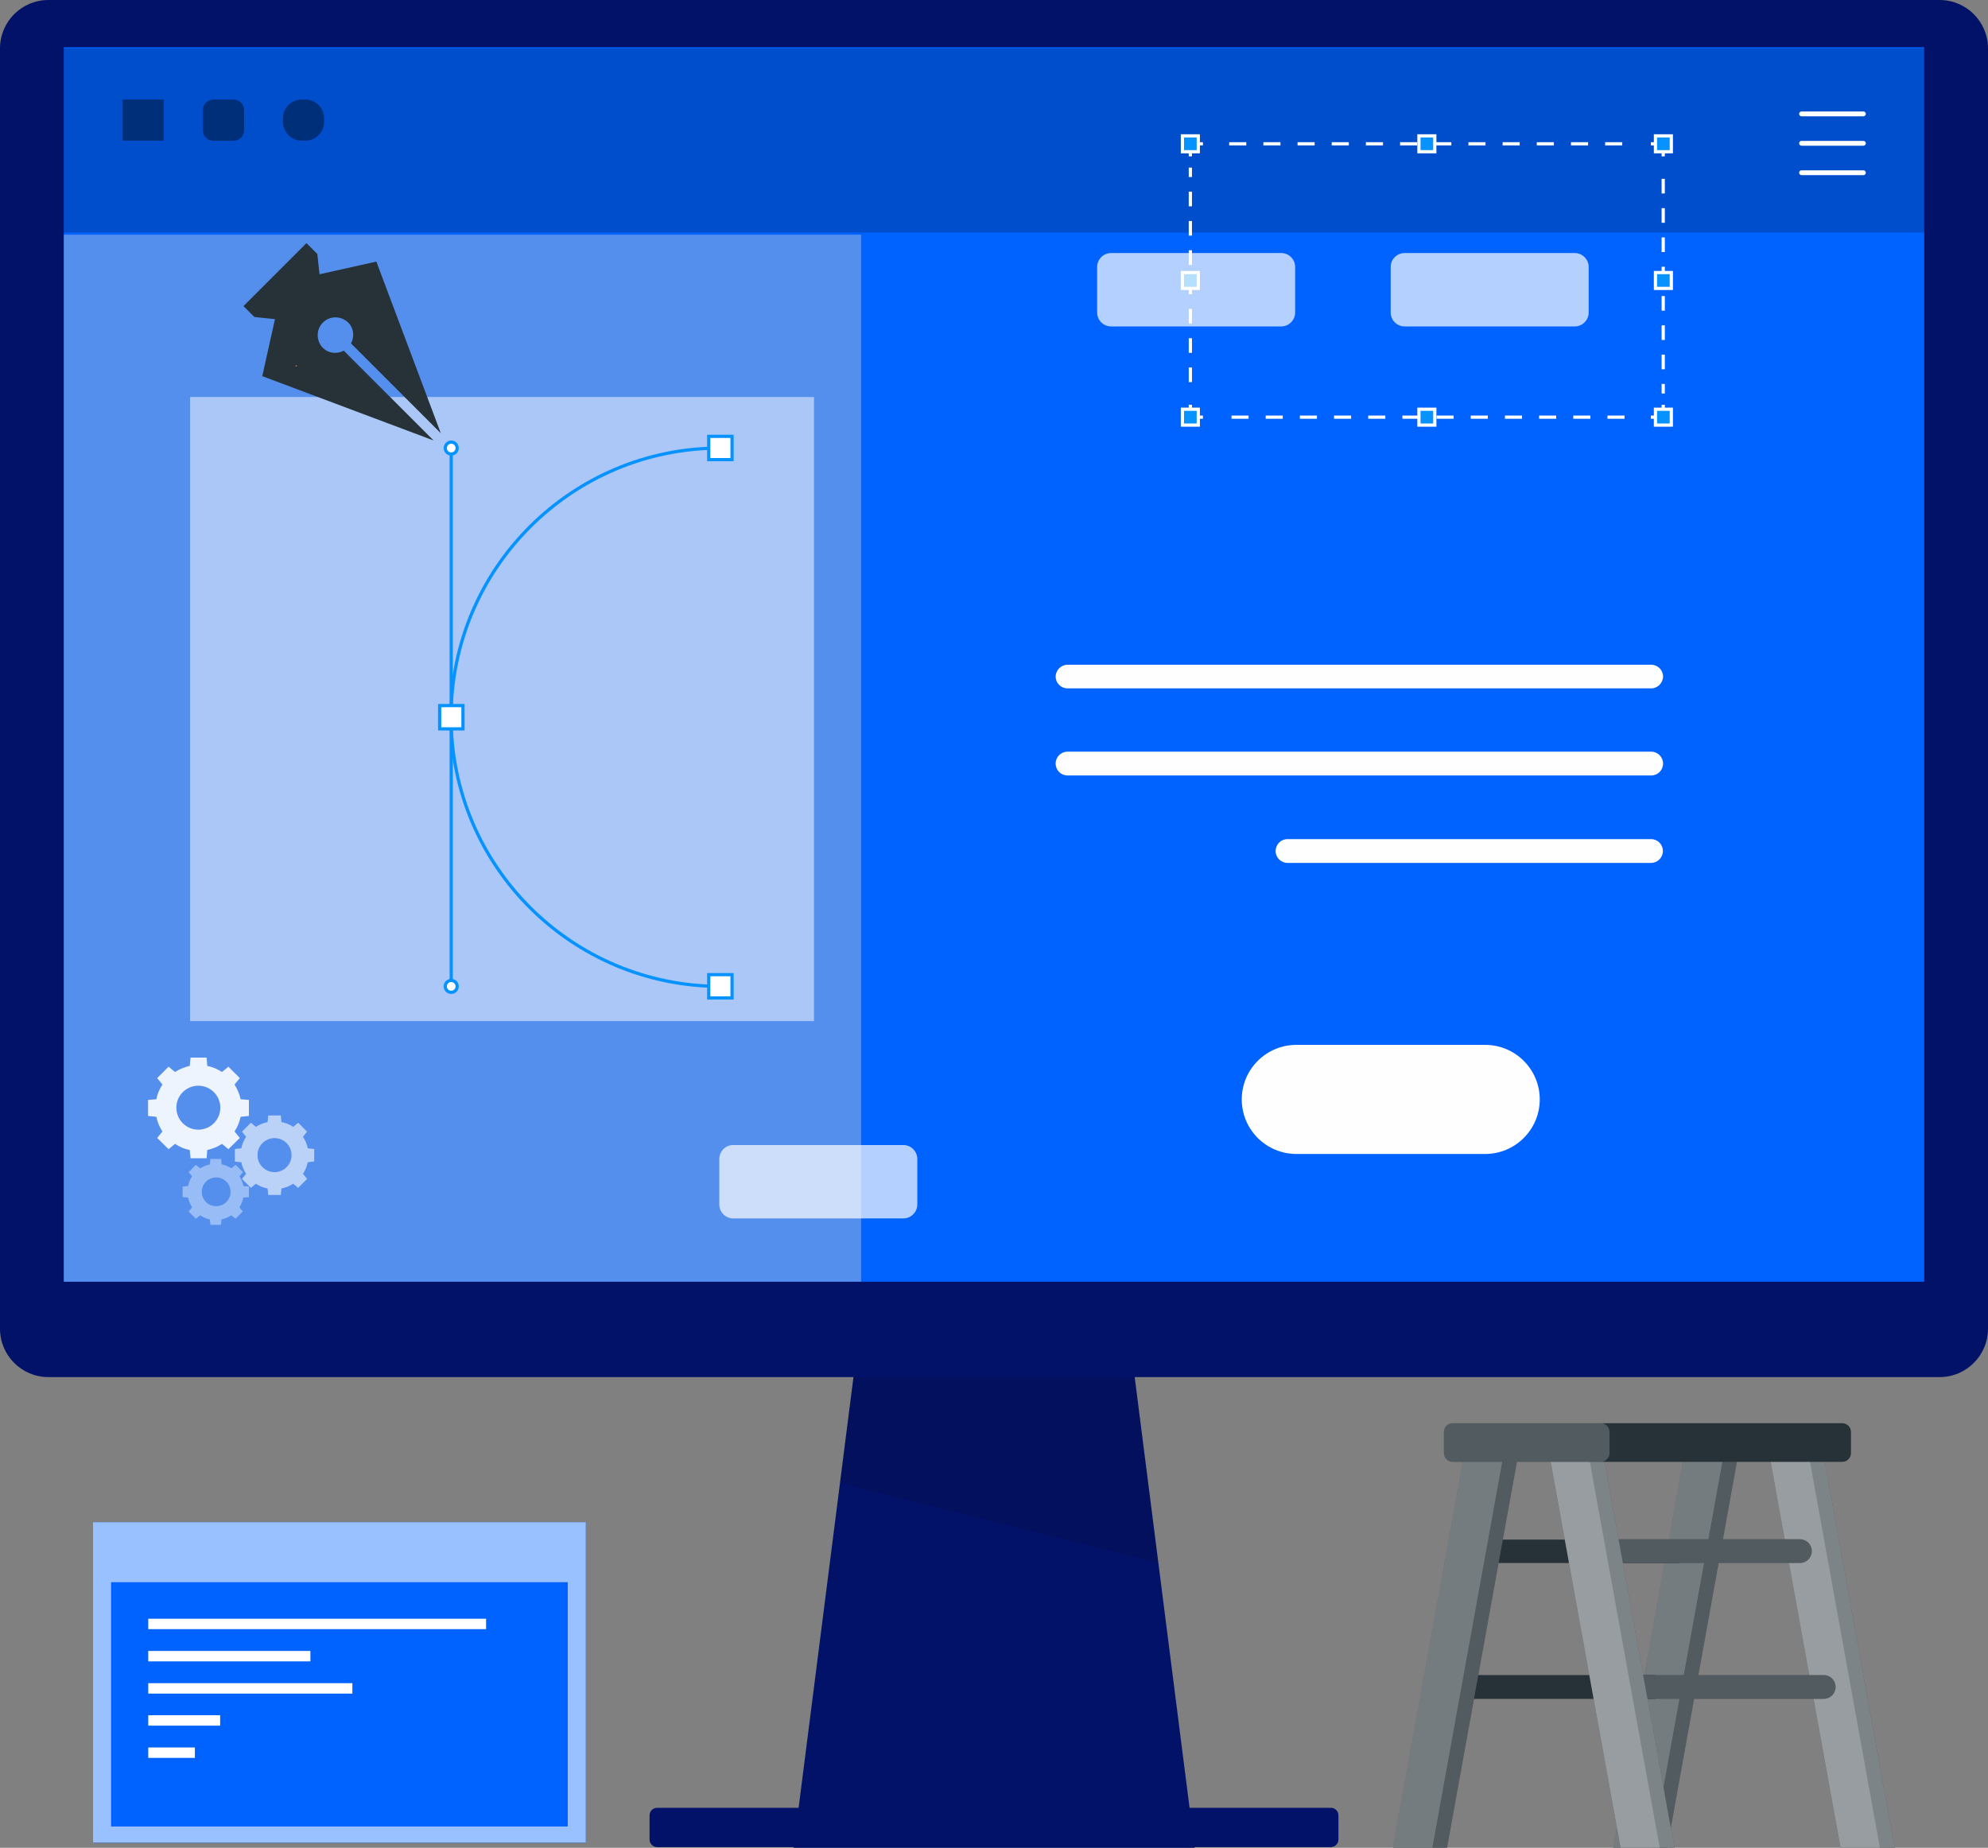 <?xml version="1.0" encoding="UTF-8"?>
<!DOCTYPE svg PUBLIC "-//W3C//DTD SVG 1.1//EN" "http://www.w3.org/Graphics/SVG/1.1/DTD/svg11.dtd">
<!-- Creator: CorelDRAW -->
<svg xmlns="http://www.w3.org/2000/svg" xml:space="preserve" width="162.608mm" height="151.144mm" version="1.1" style="shape-rendering:geometricPrecision; text-rendering:geometricPrecision; image-rendering:optimizeQuality; fill-rule:evenodd; clip-rule:evenodd"
viewBox="0 0 144317.8 134143"
 xmlns:xlink="http://www.w3.org/1999/xlink"
 xmlns:xodm="http://www.corel.com/coreldraw/odm/2003">
 <rect x="0" y="0" width="144317.8" height="134143" fill="#808080" stroke="none"/>
 <defs>
  <style type="text/css">
   <![CDATA[
    .str4 {stroke:#0693FF;stroke-width:233.24;stroke-miterlimit:22.926}
    .str0 {stroke:white;stroke-width:233.24;stroke-miterlimit:22.926}
    .str3 {stroke:white;stroke-width:349.77;stroke-linecap:round;stroke-linejoin:round;stroke-miterlimit:22.926}
    .str1 {stroke:white;stroke-width:233.24;stroke-miterlimit:22.926;stroke-dasharray:1240.576 1240.576}
    .str2 {stroke:white;stroke-width:233.24;stroke-miterlimit:22.926;stroke-dasharray:1063.515 1063.515}
    .fil8 {fill:none;fill-rule:nonzero}
    .fil13 {fill:#FEFEFE;fill-rule:nonzero}
    .fil9 {fill:#0693FF;fill-rule:nonzero}
    .fil2 {fill:#263238;fill-rule:nonzero}
    .fil17 {fill:#B97964;fill-rule:nonzero}
    .fil12 {fill:white;fill-rule:nonzero}
    .fil0 {fill:#021269;fill-rule:nonzero}
    .fil5 {fill:#0062FF;fill-rule:nonzero}
    .fil1 {fill:black;fill-rule:nonzero;fill-opacity:0.102}
    .fil6 {fill:black;fill-rule:nonzero;fill-opacity:0.2}
    .fil3 {fill:white;fill-rule:nonzero;fill-opacity:0.2}
    .fil14 {fill:black;fill-rule:nonzero;fill-opacity:0.4}
    .fil7 {fill:#D2D3D5;fill-rule:nonzero;fill-opacity:0.4}
    .fil4 {fill:white;fill-rule:nonzero;fill-opacity:0.4}
    .fil11 {fill:white;fill-rule:nonzero;fill-opacity:0.502}
    .fil16 {fill:white;fill-rule:nonzero;fill-opacity:0.6}
    .fil10 {fill:white;fill-rule:nonzero;fill-opacity:0.702}
    .fil15 {fill:white;fill-rule:nonzero;fill-opacity:0.902}
   ]]>
  </style>
 </defs>
 <g id="Layer_x0020_1">
  <g id="_3008752331040">
   <polygon class="fil0" points="86725.01,134142.91 57604.85,134142.91 62536.18,95435.76 81793.68,95435.76 "/>
   <polygon class="fil1" points="84085.35,113469.55 60976.36,107662.32 62536.18,95435.76 81793.68,95435.76 "/>
   <path class="fil0" d="M47705.99 131239.3l48905.74 0c311.96,0 551.95,252.06 551.95,552.04l0 1751.79c0,299.89 -252.06,551.95 -551.95,551.95l-48905.74 0c-299.98,0 -552.04,-252.06 -552.04,-551.95l0 -1751.79c0,-312.05 252.06,-552.04 552.04,-552.04z"/>
   <path class="fil0" d="M140802.15 0.09l-137286.51 0c0,0 0,0 0,0 -1943.76,0 -3515.64,1571.89 -3515.64,3515.64 0,0 0,0 0,0l0 92940.14c0,1943.76 1571.89,3515.64 3515.64,3515.64l137286.51 0c1943.76,0 3515.64,-1571.89 3515.64,-3515.64l0 -92928.16c0,0 0,-11.98 0,-11.98 0,-1943.76 -1571.89,-3515.64 -3515.64,-3515.64 0,0 0,0 0,0z"/>
   <g id="freepik--Ladder--inject-20">
    <polygon class="fil2" points="117105.18,134142.91 121028.64,134142.91 126343.91,104722.59 122432.52,104722.59 "/>
    <polygon class="fil3" points="117105.18,134142.91 121028.64,134142.91 126343.91,104722.59 122432.52,104722.59 "/>
    <polygon class="fil3" points="117105.18,134142.91 119960.87,134142.91 125288.03,104722.59 122432.52,104722.59 "/>
    <path class="fil2" d="M106090.61 113469.55l15658.08 0c0,0 0,0 0,0 467.9,0 851.84,-383.94 851.84,-851.93 0,0 0,0 0,0l0 0c0,0 0,0 0,0 0,-467.9 -383.94,-851.84 -851.84,-851.84 0,0 0,0 0,0l-15658.08 0c0,0 0,0 0,0 -467.9,0 -851.84,383.94 -851.84,851.84 0,0 0,0 0,0l0 0c0,0 0,0 0,0 0,467.99 383.94,851.93 851.84,851.93 0,0 0,0 0,0l0 0z"/>
    <path class="fil2" d="M104350.72 123332.2l15657.99 0c480.06,0 864,-395.92 864,-863.91 0,0 0,0 0,0l0 0c0,-479.97 -383.94,-863.91 -864,-863.91l-15657.99 0c-479.97,0 -863.91,383.94 -863.91,863.91l0 0c0,0 0,0 0,0 0,480.06 383.94,863.91 863.91,863.91l0 0z"/>
    <polygon class="fil2" points="101123.16,134142.91 105046.62,134142.91 110373.96,104722.59 106450.5,104722.59 "/>
    <polygon class="fil3" points="101123.16,134142.91 105046.62,134142.91 110373.96,104722.59 106450.5,104722.59 "/>
    <polygon class="fil3" points="101123.16,134142.91 103978.85,134142.91 109306.19,104722.59 106450.5,104722.59 "/>
    <polygon class="fil2" points="137538.56,134142.91 133615.01,134142.91 128287.67,104722.59 132211.22,104722.59 "/>
    <polygon class="fil4" points="137538.56,134142.91 133615.01,134142.91 128287.67,104722.59 132211.22,104722.59 "/>
    <polygon class="fil3" points="136470.79,134142.91 133615.01,134142.91 128287.67,104722.59 131143.45,104722.59 "/>
    <path class="fil2" d="M130663.39 113469.55l-15657.99 0c-479.97,0 -863.91,-383.94 -863.91,-864l0 0c0,-479.97 383.94,-863.91 863.91,-863.91l15657.99 0c480.06,0 864,383.94 864,863.91l0 0c0,480.06 -383.94,864 -864,864l0 0z"/>
    <path class="fil2" d="M132391.3 123332.2l-15657.99 0c0,0 0,0 0,0 -480.06,0 -864,-383.85 -864,-863.91 0,0 0,0 0,0l0 0c0,-479.97 383.94,-863.91 864,-863.91l15657.99 0c479.97,0 863.91,383.94 863.91,863.91l0 0c0,0 0,0 0,0 0,480.06 -383.94,863.91 -863.91,863.91 0,0 0,0 0,0l0 0z"/>
    <path class="fil3" d="M130663.39 113469.55l-15657.99 0c-479.97,0 -863.91,-383.94 -863.91,-864l0 0c0,-479.97 383.94,-863.91 863.91,-863.91l15657.99 0c480.06,0 864,383.94 864,863.91l0 0c0,480.06 -383.94,864 -864,864l0 0z"/>
    <path class="fil3" d="M132391.3 123332.2l-15657.99 0c0,0 0,0 0,0 -480.06,0 -864,-383.85 -864,-863.91 0,0 0,0 0,0l0 0c0,-479.97 383.94,-863.91 864,-863.91l15657.99 0c479.97,0 863.91,383.94 863.91,863.91l0 0c0,0 0,0 0,0 0,480.06 -383.94,863.91 -863.91,863.91 0,0 0,0 0,0l0 0z"/>
    <polygon class="fil2" points="121556.54,134142.91 117645.06,134142.91 112317.72,104722.59 116229.38,104722.59 "/>
    <polygon class="fil4" points="121556.54,134142.91 117645.06,134142.91 112317.72,104722.59 116229.38,104722.59 "/>
    <polygon class="fil3" points="120488.77,134142.91 117645.06,134142.91 112317.72,104722.59 115161.43,104722.59 "/>
    <path class="fil2" d="M105454.62 103318.8l28280.39 0c348,0 636,288 636,635.91l0 1535.76c0,347.91 -288,636 -636,636l-28280.39 0c-347.91,0 -635.91,-288.09 -635.91,-636l0 -1535.76c0,-347.91 288,-635.91 635.91,-635.91z"/>
    <path class="fil3" d="M105454.62 103318.8l10750.62 0c347.91,0 636,288 636,635.91l0 1535.76c0,347.91 -288.09,636 -636,636l-10750.62 0c-347.91,0 -635.91,-288.09 -635.91,-636l0 -1535.76c0,-347.91 288,-635.91 635.91,-635.91z"/>
   </g>
   <rect class="fil5" x="6755.25" y="110505.94" width="35767.37" height="23265"/>
   <rect class="fil5" x="4631.49" y="3431.58" width="135054.82" height="89616.52"/>
   <polygon class="fil6" points="4631.52,16881.79 139698.16,16881.79 139698.16,3515.47 4631.52,3515.47 "/>
   <polygon class="fil7" points="4631.52,93048.15 62512.04,93048.15 62512.04,17037.81 4631.52,17037.81 "/>
   <g>
    <polyline class="fil8 str0" points="120740.64,29384.2 120740.64,30284.14 119840.88,30284.14 "/>
    <line class="fil8 str1" x1="117933.06" y1="30284.14" x2="88284.83" y2= "30284.14" />
    <polyline class="fil8 str0" points="87325.06,30284.14 86413.05,30284.14 86413.05,29384.2 "/>
    <line class="fil8 str2" x1="86413.05" y1="27740.51" x2="86413.05" y2= "12166.57" />
    <polyline class="fil8 str0" points="86413.05,11350.67 86413.05,10438.66 87325.06,10438.66 "/>
    <line class="fil8 str1" x1="89232.61" y1="10438.66" x2="118880.85" y2= "10438.66" />
    <polyline class="fil8 str0" points="119840.88,10438.66 120740.64,10438.66 120740.64,11350.67 "/>
    <line class="fil8 str2" x1="120740.64" y1="12982.47" x2="120740.64" y2= "28568.48" />
    <rect class="fil9 str0" x="120176.77" y="9862.77" width="1151.79" height="1151.79"/>
    <rect class="fil9 str0" x="120176.77" y="29708.21" width="1151.79" height="1151.79"/>
    <rect class="fil9 str0" x="85837.17" y="9862.77" width="1151.79" height="1151.79"/>
    <rect class="fil9 str0" x="85837.17" y="29708.21" width="1151.79" height="1151.79"/>
    <rect class="fil9 str0" x="103006.97" y="9862.77" width="1151.79" height="1151.79"/>
    <rect class="fil9 str0" x="103006.97" y="29708.21" width="1151.79" height="1151.79"/>
    <rect class="fil9 str0" x="120176.77" y="19785.58" width="1151.79" height="1151.79"/>
    <rect class="fil9 str0" x="85837.17" y="19785.58" width="1151.79" height="1151.79"/>
   </g>
   <path class="fil10" d="M101963.11 18369.72l12358.45 0c551.95,0 1007.87,455.83 1007.87,1007.87l0 3311.6c0,551.95 -455.92,1007.87 -1007.87,1007.87l-12358.45 0c-551.95,0 -1007.87,-455.92 -1007.87,-1007.87l0 -3311.6c0,-552.04 455.92,-1007.87 1007.87,-1007.87z"/>
   <path class="fil10" d="M80653.75 18369.72l12358.45 0c551.95,0 1007.87,455.83 1007.87,1007.87l0 3311.6c0,551.95 -455.92,1007.87 -1007.87,1007.87l-12358.45 0c-551.95,0 -1007.87,-455.92 -1007.87,-1007.87l0 -3311.6c0,-552.04 455.92,-1007.87 1007.87,-1007.87z"/>
   <path class="fil10" d="M53225.3 83125.41l12358.36 0c552.04,0 1007.87,455.83 1007.87,1007.87l0 3311.6c0,551.95 -455.83,1007.87 -1007.87,1007.87l-12358.36 0c-552.04,0 -1007.87,-455.92 -1007.87,-1007.87l0 -3311.6c0,-552.04 455.83,-1007.87 1007.87,-1007.87z"/>
   <g>
    <line class="fil8 str3" x1="130783.38" y1="8266.98" x2="135270.77" y2= "8266.98" />
    <line class="fil8 str3" x1="130783.38" y1="10402.71" x2="135270.77" y2= "10402.71" />
    <line class="fil8 str3" x1="130783.38" y1="12538.44" x2="135270.77" y2= "12538.44" />
   </g>
   <polygon class="fil11" points="13798.28,74126.57 59092.51,74126.57 59092.51,28820.35 13798.28,28820.35 "/>
   <line class="fil8 str4" x1="32755.89" y1="32527.97" x2="32755.89" y2= "71606.9" />
   <path class="fil8 str4" d="M52289.32 71606.9l0 0c-10786.48,0 -19545.5,-8746.87 -19545.5,-19545.5l0 0c0,-10786.57 8746.96,-19533.43 19533.52,-19533.43l0 0"/>
   <rect class="fil12 str4" x="51449.54" y="31676.07" width="1691.7" height="1691.7"/>
   <rect class="fil12 str4" x="51449.54" y="70755.07" width="1691.7" height="1691.7"/>
   <rect class="fil12 str4" x="31916.07" y="51221.6" width="1691.7" height="1691.7"/>
   <path class="fil12 str4" d="M33187.84 32527.97c0,239.99 -191.97,431.96 -431.96,431.96 -239.99,0 -431.96,-191.97 -431.96,-431.96 0,-239.99 191.97,-431.96 431.96,-431.96 239.99,0 431.96,191.97 431.96,431.96l0 0z"/>
   <path class="fil12 str4" d="M33187.84 71606.9c0,240.07 -191.97,432.04 -431.96,432.04 -239.99,0 -431.96,-191.97 -431.96,-432.04 0,-239.99 191.97,-431.96 431.96,-431.96 0,0 0,0 0,0 239.99,0 431.96,191.97 431.96,431.96 0,0 0,0 0,0l0 0z"/>
   <path class="fil13" d="M107818.35 83773.39l-13714.23 0c-2183.83,0 -3959.49,-1775.66 -3959.49,-3959.41l0 0c0,-2183.83 1775.66,-3959.49 3959.49,-3959.49l13714.23 0c2183.74,0 3959.49,1775.66 3959.49,3959.49l0 0c0,2183.74 -1775.75,3959.41 -3959.49,3959.41l0 0z"/>
   <path class="fil13" d="M119864.84 49973.78l-42366.75 0c-479.97,0 -863.91,-383.94 -863.91,-864l0 0c12.07,-467.9 396.01,-851.84 863.91,-851.84 0,0 0,0 0,0l42366.75 0c0,0 0,0 0,0 479.97,0 863.91,383.94 863.91,863.91 0,0 0,0 0,0l0 0c-12.07,467.99 -396.01,851.93 -863.91,851.93l0 0z"/>
   <path class="fil13" d="M119864.84 56296.91l-42366.75 0c0,0 0,0 0,0 -479.97,0 -863.91,-383.94 -863.91,-864 0,0 0,0 0,0l0 0c0,-479.97 383.94,-863.91 863.91,-863.91l42366.75 0c479.97,0 863.91,383.94 863.91,863.91l0 0c0,480.06 -383.94,864 -863.91,864l0 0z"/>
   <path class="fil13" d="M119864.84 62643.93l-26396.71 0c0,0 0,0 0,0 -480.06,0 -864,-383.85 -864,-863.91l0 0c0,-479.97 383.94,-863.91 864,-863.91l26384.64 0c479.97,0 863.91,383.94 863.91,863.91l0 0c0,480.06 -383.94,863.91 -863.91,863.91l0 0 12.07 0z"/>
   <polygon class="fil14" points="8902.89,10210.74 11890.55,10210.74 11890.55,7223.08 8902.89,7223.08 "/>
   <path class="fil14" d="M15490.16 7223.08l1463.79 0c419.89,0 767.88,348 767.88,767.88l0 1463.79c0,419.89 -348,767.79 -767.88,767.79l-1463.79 0c-419.89,0 -767.79,-347.91 -767.79,-767.79l0 -1463.79c0,-419.89 347.91,-767.88 767.79,-767.88z"/>
   <path class="fil14" d="M21909.23 7223.08l252.06 0c755.99,0 1367.85,611.95 1367.85,1367.93l0 252.06c0,755.99 -611.86,1367.85 -1367.85,1367.85l-252.06 0c-755.99,0 -1367.85,-611.86 -1367.85,-1367.85l0 -252.06c0,-755.99 611.86,-1367.93 1367.85,-1367.93z"/>
   <path class="fil15" d="M18069.73 81013.73l0 -1163.81 -599.96 -48.01c-84.05,-383.94 -239.99,-743.92 -444.03,-1067.95l383.94 -467.99 -827.97 -827.97 -467.99 383.94c-323.94,-215.84 -683.83,-359.98 -1067.95,-444.03l-48.01 -599.96 -1163.81 0 -59.91 599.96c-371.87,84.05 -743.92,240.07 -1067.95,444.03l-467.99 -383.94 -827.97 827.97 383.94 467.99c-215.84,324.03 -371.87,683.83 -444.03,1067.95l-599.96 48.01 0 1163.81 599.96 59.91c84.05,383.94 228,744.01 444.03,1067.95l-383.94 467.99 827.97 815.9 467.99 -383.94c324.03,215.93 683.83,371.87 1067.95,444.03l59.91 599.96 1163.81 0 48.01 -599.96c383.94,-84.05 744.01,-227.92 1067.95,-444.03l467.99 383.94 827.97 -815.9 -383.94 -467.99c215.84,-323.94 359.98,-683.83 444.03,-1067.95l599.96 -59.91zm-3671.4 995.89c-887.88,0 -1595.85,-719.87 -1595.85,-1595.85 0,-887.88 719.87,-1595.85 1595.85,-1595.85 887.88,0 1595.76,719.87 1595.76,1595.85 0,887.88 -719.78,1595.85 -1595.76,1595.85l0 0z"/>
   <path class="fil16" d="M22809.18 84313.35l0 -899.95 -467.99 -48.01c-59.91,-299.89 -179.9,-587.98 -347.91,-839.86l299.89 -371.87 -647.89 -647.8 -359.98 299.89c-252.06,-168.1 -539.88,-288.09 -851.84,-348l-48.1 -479.97 -911.93 0 -48.01 479.97c-299.98,59.91 -587.98,179.9 -851.93,348l-359.98 -299.89 -647.89 647.8 299.89 371.87c-168.01,252.06 -288,539.97 -347.91,839.86l-467.99 48.01 0 912.02 467.99 48.01c59.91,299.89 179.9,587.98 347.91,839.77l-299.89 371.87 647.89 647.89 359.98 -299.89c252.06,168.01 539.97,288 851.93,347.91l48.01 467.99 911.93 0 48.1 -467.99c299.89,-59.91 587.89,-179.9 851.84,-347.91l359.98 299.89 647.89 -647.89 -299.89 -371.87c168.01,-252.06 288,-539.88 347.91,-839.77l467.99 -59.91 0 -0.18zm-2879.65 779.86c0,0 0,0 0,0 -683.83,0 -1235.87,-551.95 -1235.87,-1235.78 0,-683.83 552.04,-1235.78 1235.87,-1235.78 683.83,0 1235.78,551.95 1235.78,1235.78 0,0 0,0 0,0 0,683.83 -551.95,1235.78 -1235.78,1235.78 0,0 0,0 0,0l0 0z"/>
   <path class="fil4" d="M18069.73 86904.91l0 -767.79 -395.92 -36.03c-48.1,-252.06 -156.03,-491.86 -288.09,-707.89l252.06 -299.98 -527.81 -527.81 -311.96 252.06c-215.93,-143.96 -455.92,-239.99 -707.97,-288.09l-36.03 -395.92 -779.86 0 -36.03 395.92c-252.06,48.1 -491.86,156.03 -707.89,288.09l-311.96 -252.06 -527.9 527.81 252.06 299.98c-143.96,215.84 -239.99,455.83 -288,707.89l-396.01 36.03 0 767.79 396.01 36.03c48.01,252.06 155.94,491.86 288,707.97l-252.06 299.89 527.9 527.81 311.96 -252.06c215.84,143.96 455.83,252.06 707.89,299.98l36.03 395.92 767.88 0 35.94 -395.92c252.06,-48.1 491.86,-156.03 707.97,-299.98l311.96 252.06 527.81 -527.81 -252.06 -299.89c143.96,-215.93 240.07,-455.92 288.09,-707.97l407.82 -36.03 0.18 0zm-2411.66 659.96c-563.84,-12.07 -1007.87,-479.97 -1007.87,-1043.81 0,-575.91 467.9,-1043.9 1043.81,-1043.9 575.91,0 1043.9,467.99 1043.9,1043.9 0,0 0,0 0,0 0,575.82 -467.99,1043.81 -1043.9,1043.81 -12.07,0 -12.07,0 -23.87,0l0 0 -12.07 0z"/>
   <path class="fil2" d="M19014.5 27297.1l12459.81 4678.92 -6518.84 -6518.84c-184.07,105.26 -420.51,157.71 -631.03,157.71 -341.7,0 -657.03,-131.26 -893.47,-368.14 -236.52,-236.52 -368.14,-578.22 -368.14,-920 0,-709.84 578.22,-1288.06 1288.06,-1288.06 341.7,0 657.03,131.26 919.91,368.14 236.52,236.52 368.14,552.22 368.14,893.56 0,210.43 -52.45,446.96 -157.62,631.03l6518.75 6518.75 -4678.92 -12459.72 -4127.06 919.91 -157.71 -1472.13 -788.65 -788.74 -4573.75 4573.75 788.74 788.65 1498.13 157.71 -919.91 4127.06 -26.45 0.44z"/>
   <path class="fil17" d="M21405.3 26612.65c59.91,-12.07 119.99,-23.87 191.97,-48.01l-96.03 -59.91c-23.96,35.94 -60,71.98 -96.12,107.92l0 0 0.18 0z"/>
   <polygon class="fil16" points="6755.18,133758.97 42522.69,133758.97 42522.69,110505.85 6755.18,110505.85 "/>
   <rect class="fil5" x="8063.02" y="114861.31" width="33151.83" height="17733.82"/>
   <rect class="fil12" x="10762.77" y="117512.93" width="24524.92" height="755.99"/>
   <rect class="fil12" x="10762.77" y="119852.67" width="11770.49" height="755.99"/>
   <rect class="fil12" x="10762.77" y="122192.41" width="14818.19" height="755.99"/>
   <rect class="fil12" x="10762.68" y="124520.1" width="5219.4" height="755.99"/>
   <rect class="fil12" x="10762.77" y="126859.84" width="3383.59" height="755.99"/>
  </g>
 </g>
</svg>

